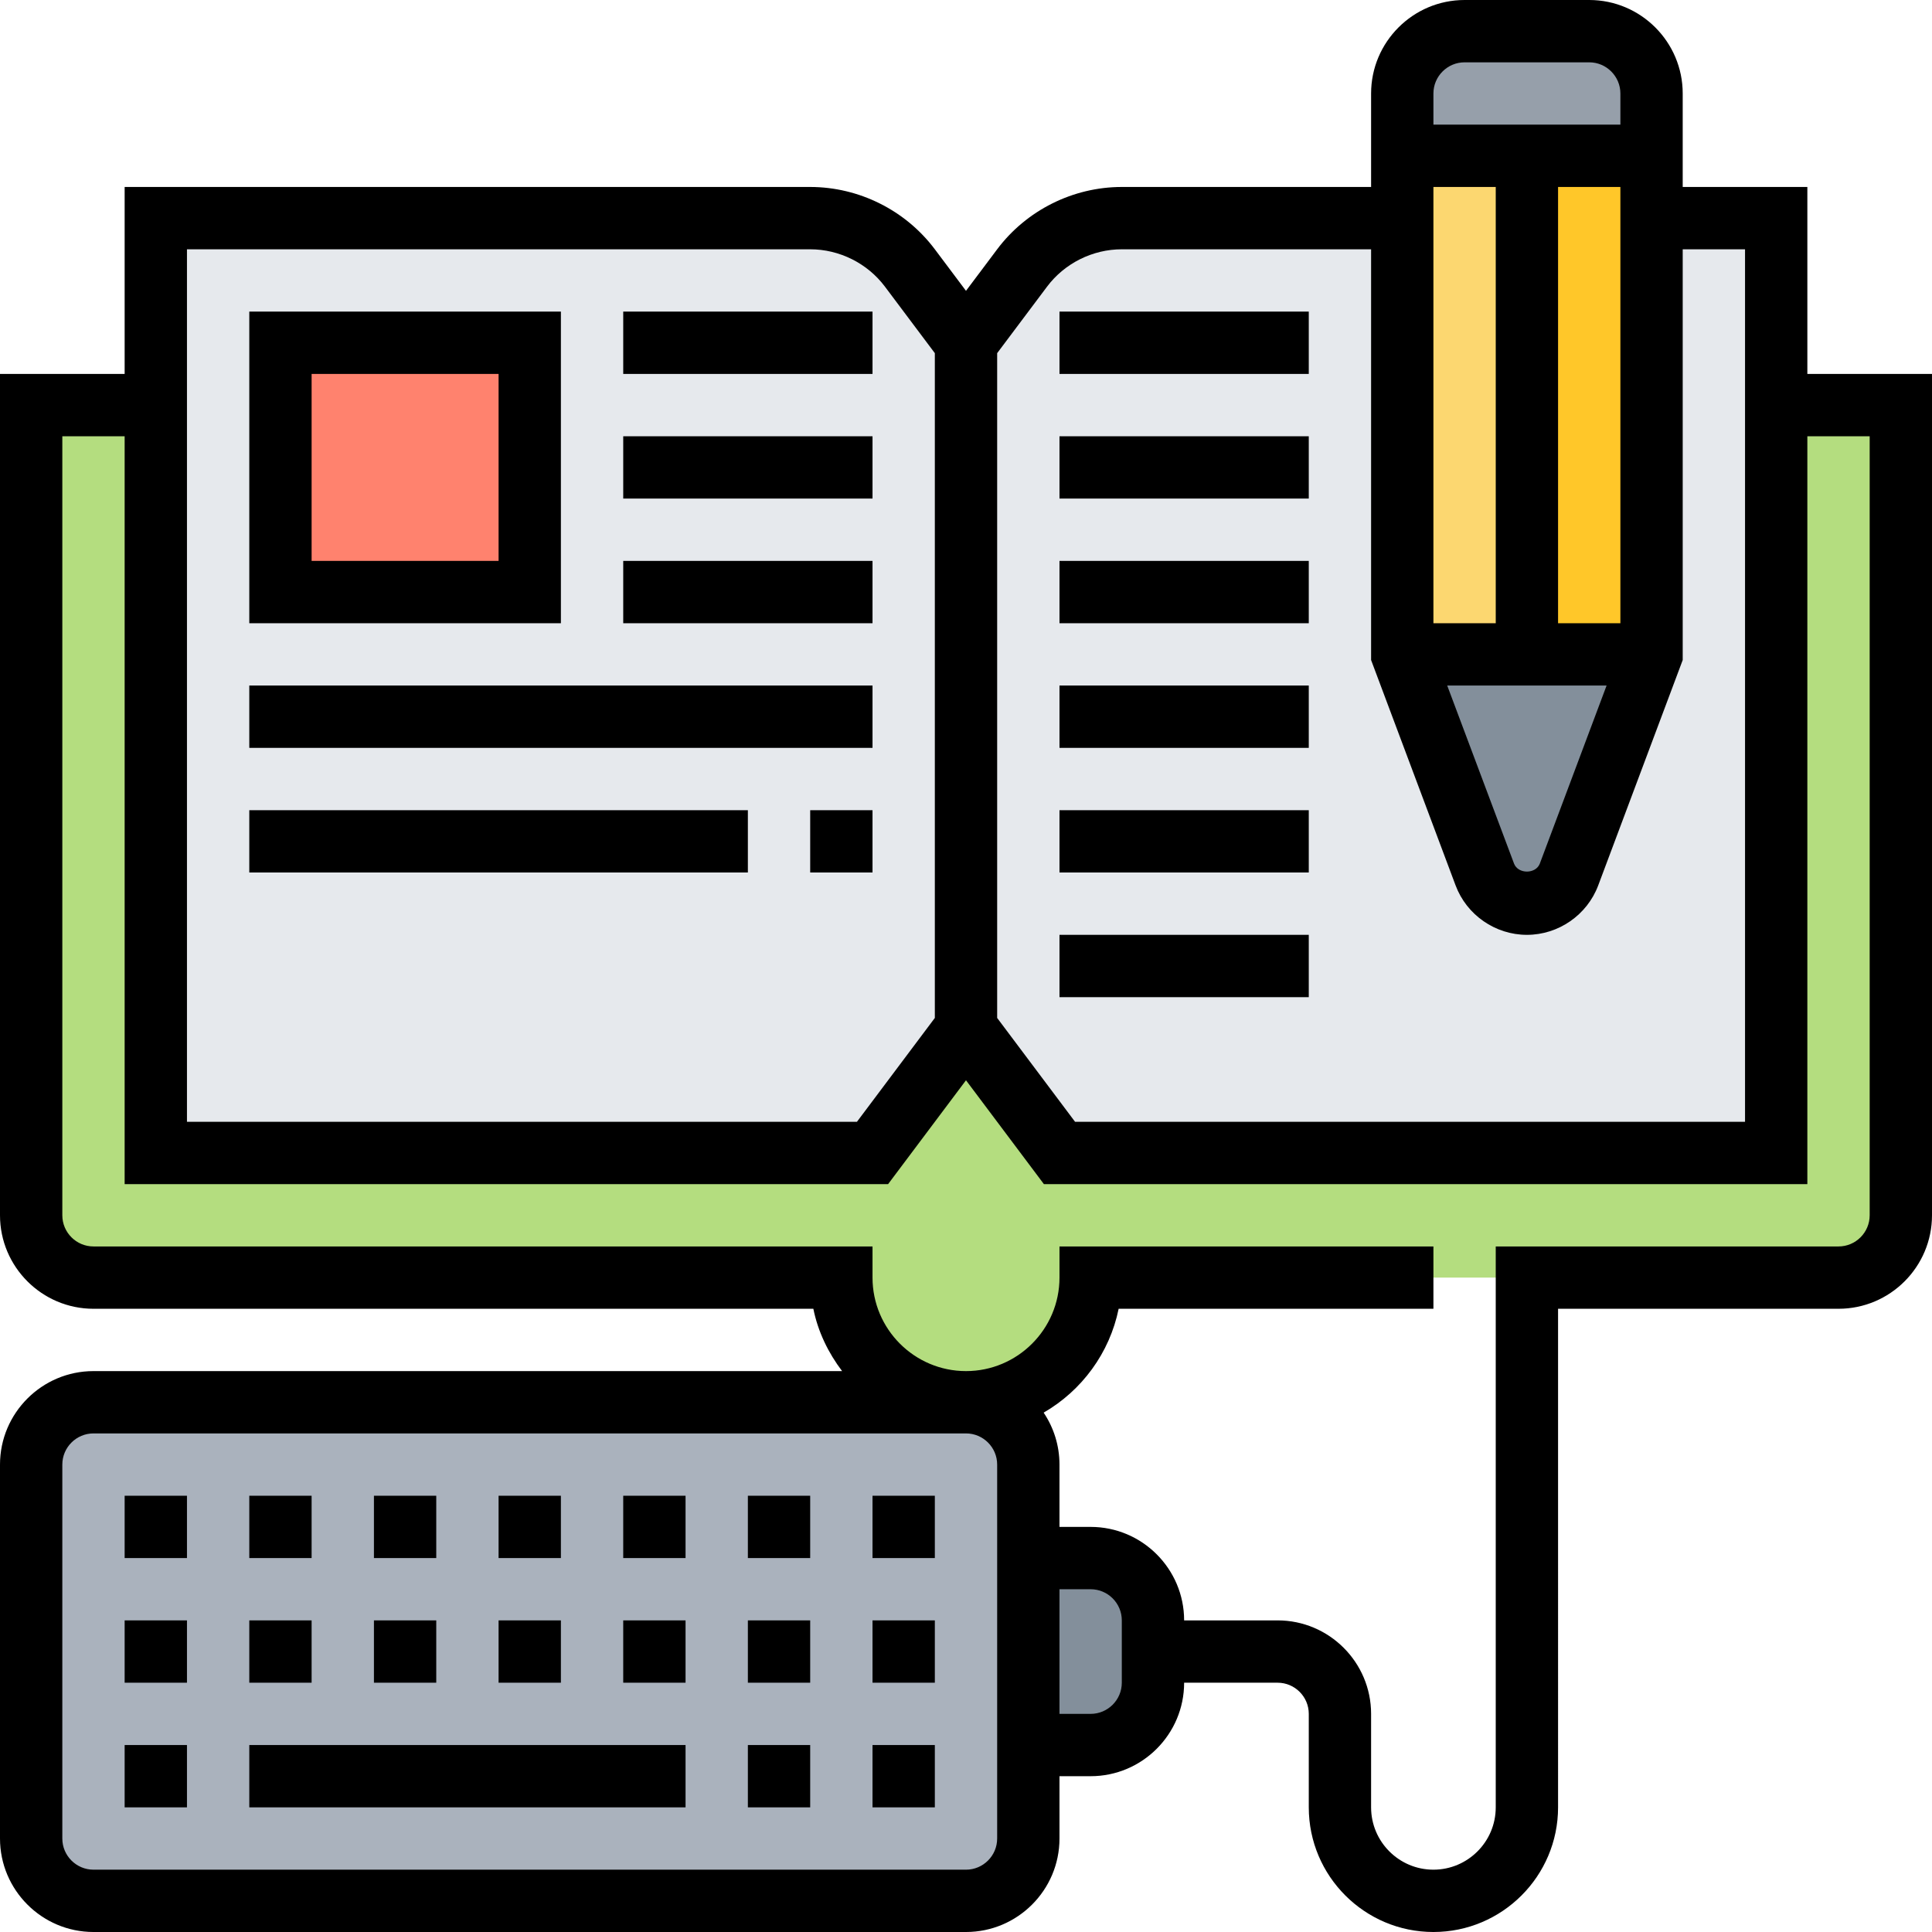 <svg height="496pt" viewBox="0 0 496 496" width="496pt" xmlns="http://www.w3.org/2000/svg"><path d="M296 424v8c0 8.8-7.2 16-16 16h-16v-48h16c8.8 0 16 7.2 16 16zm0 0" fill="#838f9b"/><path d="M8 472v-96c0-8.8 7.2-16 16-16h224c8.8 0 16 7.2 16 16v96c0 8.8-7.2 16-16 16H24c-8.8 0-16-7.2-16-16zm0 0" fill="#aab2bd"/><path d="M488 104v208c0 8.8-7.2 16-16 16H280c0 8.8-3.602 16.8-9.36 22.64C264.8 356.399 256.8 360 248 360s-16.8-3.602-22.64-9.36C219.601 344.8 216 336.8 216 328H24c-8.8 0-16-7.2-16-16V104h32v192h184l24-32 24 32h184V104zm0 0" fill="#b4dd7f"/><path d="M360 56v112l21.2 56.48c1.679 4.56 6 7.52 10.8 7.52s9.121-2.96 10.8-7.52L424 168V56h32v240H272l-24-32V88l14.398-19.2C268.48 60.72 277.922 56 288 56zm0 0M233.602 68.8C227.52 60.72 218.078 56 208 56H40v240h184l24-32V88zm0 0" fill="#e6e9ed"/><path d="M72 88h64v64H72zm0 0" fill="#ff826e"/><path d="M424 56v112h-32V40h32zm0 0" fill="#ffc729"/><path d="M392 40v128h-32V40zm0 0" fill="#fcd770"/><path d="M402.8 224.48c-1.679 4.56-6 7.52-10.8 7.52s-9.121-2.96-10.8-7.52L360 168h64zm0 0" fill="#838f9b"/><path d="M424 24v16h-64V24c0-8.8 7.2-16 16-16h32c8.8 0 16 7.2 16 16zm0 0" fill="#969faa"/><path d="M32 448h16v16H32zm0 0M64 448h112v16H64zm0 0M192 448h16v16h-16zm0 0M224 448h16v16h-16zm0 0M224 416h16v16h-16zm0 0M224 384h16v16h-16zm0 0M192 416h16v16h-16zm0 0M192 384h16v16h-16zm0 0M160 416h16v16h-16zm0 0M160 384h16v16h-16zm0 0M128 416h16v16h-16zm0 0M128 384h16v16h-16zm0 0M96 416h16v16H96zm0 0M96 384h16v16H96zm0 0M64 416h16v16H64zm0 0M64 384h16v16H64zm0 0M32 416h16v16H32zm0 0M32 384h16v16H32zm0 0"/><path d="M464 96V48h-32V24c0-13.23-10.77-24-24-24h-32c-13.23 0-24 10.77-24 24v24h-64c-12.52 0-24.488 5.984-32 16l-8 10.664L240 64c-7.512-10.016-19.48-16-32-16H32v48H0v216c0 13.23 10.77 24 24 24h184.809c1.207 5.945 3.847 11.328 7.382 16H24c-13.23 0-24 10.77-24 24v96c0 13.23 10.77 24 24 24h224c13.23 0 24-10.77 24-24v-16h8c13.23 0 24-10.77 24-24h24c4.406 0 8 3.586 8 8v24c0 17.648 14.352 32 32 32s32-14.352 32-32V336h72c13.23 0 24-10.77 24-24V96zm-96 64V48h16v112zm44.457 16l-17.137 45.695c-1.03 2.754-5.601 2.754-6.632 0L371.543 176zM416 160h-16V48h16zM376 16h32c4.406 0 8 3.594 8 8v8h-48v-8c0-4.406 3.594-8 8-8zM268.8 73.602C273.306 67.594 280.489 64 288 64h64v105.45l21.695 57.863c2.84 7.59 10.2 12.687 18.305 12.687s15.457-5.098 18.305-12.68L432 169.45V64h16v224H276l-20-26.664V90.664zM48 64h160c7.512 0 14.695 3.594 19.2 9.602L240 90.664v170.672L220 288H48zm208 408c0 4.414-3.594 8-8 8H24c-4.406 0-8-3.586-8-8v-96c0-4.414 3.594-8 8-8h224c4.406 0 8 3.586 8 8zm32-40c0 4.414-3.594 8-8 8h-8v-32h8c4.406 0 8 3.586 8 8zm192-120c0 4.414-3.594 8-8 8h-88v144c0 8.824-7.176 16-16 16s-16-7.176-16-16v-24c0-13.23-10.77-24-24-24h-24c0-13.23-10.77-24-24-24h-8v-16c0-4.938-1.504-9.52-4.063-13.336 9.766-5.64 16.934-15.281 19.254-26.664H368v-16h-96v8c0 13.23-10.77 24-24 24s-24-10.77-24-24v-8H24c-4.406 0-8-3.586-8-8V112h16v192h196l20-26.664L268 304h196V112h16zm0 0"/><path d="M144 80H64v80h80zm-16 64H80V96h48zm0 0M160 80h64v16h-64zm0 0M160 112h64v16h-64zm0 0M160 144h64v16h-64zm0 0M64 176h160v16H64zm0 0M64 208h128v16H64zm0 0M208 208h16v16h-16zm0 0M272 80h64v16h-64zm0 0M272 112h64v16h-64zm0 0M272 144h64v16h-64zm0 0M272 176h64v16h-64zm0 0M272 208h64v16h-64zm0 0M272 240h64v16h-64zm0 0"/></svg>